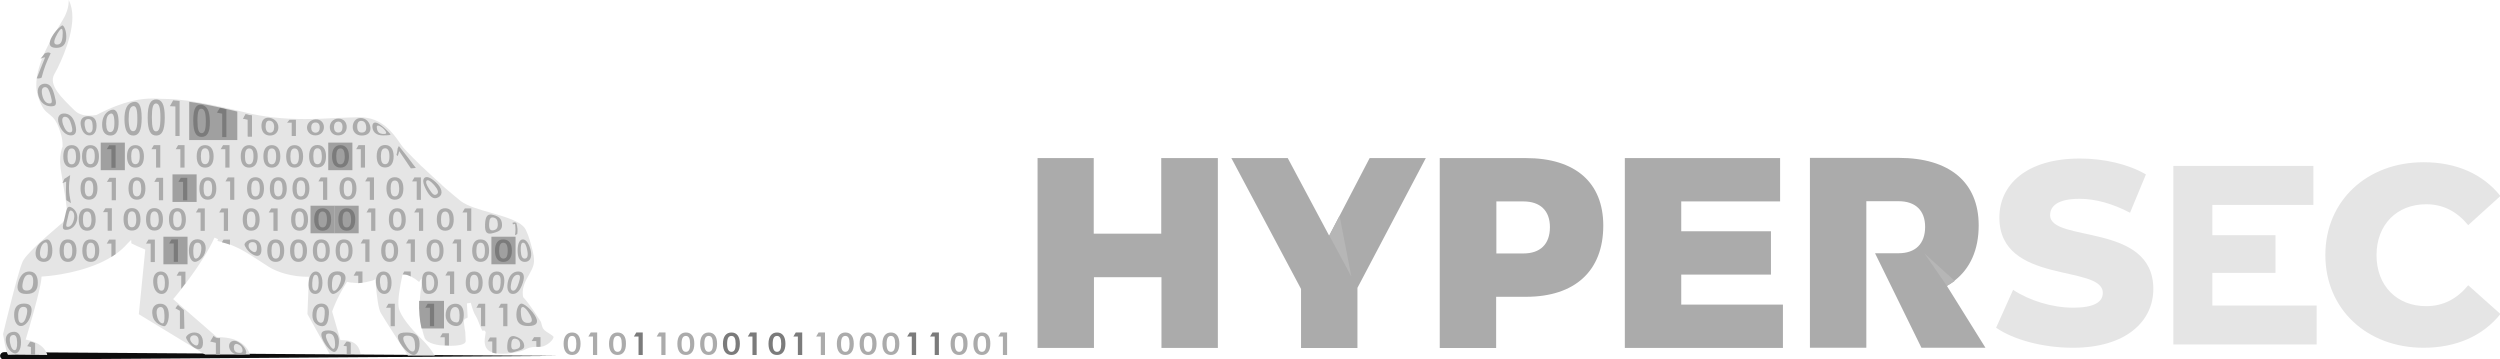 <svg
  xmlns="http://www.w3.org/2000/svg"
  viewBox="0 0 442.012 63.474"
  height="63.474mm"
  width="442.012mm">
  <g id="layer1" transform="translate(-317.128,123.009)">
    <g id="g4229" transform="matrix(0.265,0,0,0.265,312.18,-128.962)">
      <g id="g3719">
        <g id="g3717">
          <path style="fill:#0d0d0d" class="st0" d="m 21.3,262.4 370.1,-2.5 -370.1,-2.5 c -1.4,0 -2.5,1.1 -2.6,2.5 0.1,1.3 1.2,2.5 2.6,2.5 0,0 0,0 0,0 z" id="path3715" /> </g>
      </g>
      <path style="fill:#e5e5e5" class="st1" d="m 20.7,245.4 c 0.7,4.4 1.7,9.2 2.5,11.9 0.3,0.9 0.6,1.6 0.8,1.9 0.6,0 2,-0.1 5.6,-0.1 6.5,0 16.7,0.1 20.6,0.2 -0.1,-0.5 -0.3,-1.2 -0.7,-1.9 -1.3,-2.7 -4.4,-6.3 -12.3,-8.1 l -1.4,-0.3 0.4,-1.3 c 0.1,-0.3 9.5,-31.4 10.1,-39.5 l 0.1,-1.2 1.2,-0.1 c 0.2,0 19.5,-1.1 36.8,-8.6 l 0.3,-0.1 c 8.1,-3.6 14.4,-7.9 18.9,-13.1 v 0 l 1.1,-1.1 v 0 l 1.5,-1.5 0.1,2.3 v 0 0 c 2.6,1.3 5.4,2.6 8.4,3.8 l 0.9,0.4 -4.3,43.1 42.9,26.1 1.4,0.8 h 29.8 c -0.1,-0.2 -0.1,-0.4 -0.2,-0.6 -1.2,-3.7 -5.6,-11 -21.3,-11 h -0.5 l -29.2,-25.4 0.9,-1 c 0.2,-0.2 18.8,-22.4 26.7,-40 l 2.4,1.1 c -0.2,0.4 -0.3,0.8 -0.5,1.1 l 4.8,1.2 1.4,0.4 c 0.5,0.2 0.9,0.3 1.4,0.5 7.5,2.7 13.6,6.7 20.1,10.9 2,1.3 4.1,2.7 6.3,4.1 6.5,4.1 14.1,5.7 19.2,6.4 h 0.1 c 3.3,0.4 5.6,0.4 6.2,0.4 h 1.6 l -1,24.9 14.8,26.6 h 20.6 c -0.2,-1.4 -0.7,-3.8 -2.5,-5.8 -2.1,-2.3 -5.5,-3.4 -9.9,-3.4 h -1 l -5.5,-19 0.1,-0.4 c 0.1,-0.3 2.9,-8.6 9.3,-18.7 l 0.5,-0.8 0.9,0.2 c 0.6,0.1 1.1,0.2 1.7,0.3 h 1.3 v 0.1 c 0.9,0.1 1.8,0.2 2.7,0.2 0.2,0 0.3,0 0.5,0 0.5,0 0.9,0 1.4,-0.1 0.5,0 1,-0.1 1.5,-0.1 0.3,0 0.6,-0.1 0.9,-0.1 0.6,-0.1 1.2,-0.2 1.8,-0.3 1.3,-0.3 2.7,-0.6 4.5,-1.1 l 1.7,-0.8 0.2,2 c 0.8,10.5 2,17.9 3.4,20.4 2.6,4.5 14.9,23.5 17.9,28.1 0.1,0.1 0.2,0.3 0.2,0.4 h 18 c 0,-0.1 -0.1,-0.2 -0.2,-0.2 -2.3,-4 -5.4,-7.5 -7.4,-9.6 0,0 0,0 0,0 l -1.6,-1.6 c -0.2,-0.2 -0.3,-0.4 -0.5,-0.5 0,0 0,0 0,0 -5.4,-5.3 -13.8,-14.6 -14.5,-20.8 -0.6,-4.9 1,-13.7 2.4,-20.2 l 0.2,-1.1 h 0.6 0.5 c 0.7,0 1.3,0.1 1.8,0.2 h 0.1 c 0.4,0.1 0.7,0.2 1.1,0.4 1.2,0.4 2.5,1.1 3.9,2 l 0.4,0.2 2.7,2.1 1.6,-2.4 v 4.7 0.1 c -0.6,3.2 -1,6.7 -1.1,10.4 -0.2,6.4 0.3,13 1.5,18.4 0.1,0.3 0.1,0.5 0.2,0.8 0,0.1 0,0.1 0,0.1 0,0 0,0.1 0,0.1 0,0 0,0 0,0.1 v 0 c 0.3,1.1 0.6,2.2 0.9,3.2 0,0 0,0.1 0,0.1 0.1,0.2 0.2,0.5 0.3,0.7 l 0.1,0.2 v 0.3 c 1.4,4.8 11.2,5.5 11.2,5.5 h 0.6 c 0.1,0 2.7,0.3 5.8,0.3 4.8,0 8.3,-0.7 9.5,-2 0.4,-0.4 0.5,-0.7 0.5,-1.2 l -0.3,-6.2 c -0.1,-0.5 -0.6,-2.8 -0.9,-6.1 -0.2,-2.3 1,-2.8 2,-3 0.1,0 0.2,0 0.3,-0.1 0,0 0.1,-0.2 0.2,-0.9 l -0.5,-8.8 2.6,-0.4 c 1.1,4.4 2.4,7.5 3.3,8.8 0.8,1.2 1.6,3.2 2.4,5.3 0.3,0.8 0.6,1.5 0.9,2.2 0.5,1.3 0.9,2 1.2,2.4 0.2,-0.1 0.5,-0.2 0.8,-0.2 h 0.6 l 0.4,0.5 c 0.5,0.6 0.4,1.1 0.1,2.3 -0.7,3.8 -1,8.2 2.3,10.6 l 0.1,0.1 0.1,0.1 c 0.2,0.1 0.5,0.3 0.8,0.4 2,1 4.6,1.5 8,1.5 1.9,0 4,-0.2 6.3,-0.5 0.5,-0.1 0.9,-0.1 1.4,-0.2 0.7,-0.1 1.4,-0.3 2.1,-0.4 0.7,-0.1 1.3,-0.3 1.8,-0.4 0.3,-0.1 1.1,-0.3 1.1,-0.3 0.4,-0.1 0.7,-0.2 0.9,-0.3 0.6,-0.2 1,-0.4 1.6,-0.7 1.6,-0.8 3.5,-1.8 7.5,-1.8 0.5,0 0.9,0 1.5,0.1 h 0.4 c 4,0 8.4,-3.5 9.4,-5.9 0.1,-0.3 0.3,-0.9 0.1,-1.1 -0.9,-0.9 -2,-1.5 -3,-2.2 -1.9,-1.1 -3.9,-2.3 -4.5,-4.7 l -0.8,-2.9 c -0.9,-1.4 -7.7,-12.1 -11.5,-16.1 l -0.4,-0.4 v -0.4 0 c -0.1,-0.2 -0.2,-0.6 -0.2,-1.2 -0.1,-1.2 -0.1,-2.6 0.2,-4.1 0.4,-1.9 1.1,-4 2.2,-6.1 0.6,-1.2 1.2,-2.2 1.8,-3.2 1.4,-2.6 2.6,-4.6 3.1,-7.2 0.4,-2.2 0.2,-4.6 -0.5,-7.6 l -0.4,-1.7 c -1.1,-4.2 -2.2,-8.9 -4.4,-13.4 l -0.1,-0.2 c -2.8,-5.4 -13.2,-8.3 -23.2,-11.2 -7.9,-2.2 -15.3,-4.3 -20,-7.7 -3.6,-2.9 -7.3,-6 -11.2,-9.4 -0.4,-0.3 -0.8,-0.7 -1.2,-1.1 l -0.7,-0.7 c -3.8,-3.4 -8,-7.3 -13,-12 v 0.1 l -0.9,-0.9 c -1.5,-1.5 -2.9,-2.9 -4.2,-4.2 l -1,-1 c -2.9,-2.9 -5.4,-5.5 -6.3,-6.6 -0.7,-0.8 -1.5,-2 -2.4,-3.3 -4.4,-6.3 -11.7,-16.9 -26.6,-16.9 -4.6,0 -9.8,0.3 -15.3,0.5 -6.4,0.3 -13.7,0.7 -21.4,0.7 -14.7,0 -27.2,-1.4 -39.2,-4.3 -2.4,-0.6 -4.8,-1.2 -7.1,-1.7 0,0 0,0 0,0 -12.9,-3 -23.5,-5.1 -32.1,-6.3 -5.5,-0.7 -10.1,-1.1 -13.9,-1.1 -1.1,0 -2.4,-0.1 -3.7,-0.1 -1.6,-0.1 -3.4,-0.2 -5.4,-0.2 -7.1,0 -18.6,1.1 -37.4,10.9 L 83,99.2 h -0.2 c -1.6,0.3 -3,0.4 -4.4,0.4 -0.3,0 -0.7,0 -1,0 -3.7,-0.1 -6.7,-1.3 -8.9,-3.4 -9,-8.8 -17.6,-17 -13.6,-24.2 0.5,-0.9 1.3,-2.3 2.2,-4.1 4.8,-9.8 14.4,-32.1 7.4,-45.4 0.1,3.3 -0.7,7.8 -3.8,13 -0.5,0.8 -1,1.7 -1.6,2.7 -3.4,5.6 -8.1,13.2 -11.6,21.6 -3.1,7.4 -4.7,14.1 -4.6,19.7 0,2.4 0.4,4.7 1,6.7 2.6,8.5 4.9,10.3 7.3,12.2 l 0.5,0.4 v 0 c 0.7,0.7 1.3,1.2 1.9,1.7 l 0.1,0.1 h 0.1 c 2.2,2.4 3.8,5.6 5.3,10.6 1,3.1 1.4,6 1.3,8.9 v 0.2 0.1 l -0.1,0.2 c -0.1,0.3 -0.2,0.5 -0.3,0.8 -1.2,3.8 -1.5,7.8 -1,12 0,0.4 0.1,0.7 0.1,1.1 v 0.2 0.1 0.1 c 1.4,9.1 3.2,19.3 3.5,21.3 v 0.2 c 0.9,6.2 1.3,11.3 -2.2,14.6 -0.9,0.8 -2.4,2.1 -4.4,3.8 -6.9,5.9 -21.2,18.2 -22.5,22.9 -2.9,6.6 -12,44.2 -12.8,47.7 z" id="path3721" />
      <rect style="fill:#a0a0a0" x="85.9" y="117.6" transform="rotate(-180,93.94,126.807)" class="st2" width="16.1" height="18.4" id="rect3723" />
      <rect style="fill:#a0a0a0" x="133.9" y="138.9" transform="rotate(-180,141.881,148.05)" class="st2" width="16.1" height="18.4" id="rect3725" />
      <path style="fill:#a0a0a0" class="st2" d="m 299.9,241.6 h 15 v -18.4 h -16.6 c -0.2,6.3 0.3,13 1.6,18.4 z" id="path3727" />
      <rect style="fill:#a0a0a0" x="242" y="159.7" transform="rotate(-180,249.982,168.907)" class="st2" width="16.1" height="18.4" id="rect3729" />
      <rect style="fill:#a0a0a0" x="225.9" y="159.7" transform="rotate(-180,233.926,168.907)" class="st2" width="16.1" height="18.4" id="rect3731" />
      <rect style="fill:#a0a0a0" x="346.5" y="180.4" transform="rotate(-180,354.571,189.599)" class="st2" width="16.1" height="18.4" id="rect3733" />
      <rect style="fill:#a0a0a0" x="127.7" y="180.4" transform="rotate(-180,135.747,189.599)" class="st2" width="16.1" height="18.4" id="rect3735" />
      <rect style="fill:#a0a0a0" x="237.8" y="117.6" transform="rotate(-180,245.789,126.807)" class="st2" width="16.1" height="18.4" id="rect3737" />
      <g id="g3741">
        <path style="fill:#ababab" class="st3" d="m 364,189.7 c 0,4.8 1.6,7.5 4.8,7.5 3.2,0 5,-2.7 4,-7.5 -1.1,-4.8 -3.2,-7.5 -5.2,-7.5 -2.1,-0.1 -3.6,2.6 -3.6,7.5 z m 6.5,0 c 0.7,3.7 -0.1,5.3 -1.8,5.3 -1.6,0 -2.4,-1.7 -2.6,-5.3 -0.1,-3.7 0.4,-5.3 1.5,-5.3 1.3,-0.1 2.2,1.6 2.9,5.3 z" id="path3739" /> </g>
      <path style="fill:#7b7b7b" class="st4" d="m 348.9,189.7 c 0,4.8 2,7.5 5.6,7.5 3.6,0 5.7,-2.7 5.7,-7.5 0,-4.8 -2,-7.5 -5.7,-7.5 -3.6,-0.1 -5.6,2.6 -5.6,7.5 z m 2.8,0 c 0,-3.7 0.9,-5.3 2.8,-5.3 1.9,0 2.9,1.7 2.9,5.3 0,3.7 -0.9,5.3 -2.9,5.3 -1.8,0 -2.8,-1.7 -2.8,-5.3 z" id="path3743" />
      <path style="fill:#ababab" class="st3" d="m 333.7,189.7 c 0,4.8 2,7.5 5.6,7.5 3.6,0 5.7,-2.7 5.7,-7.5 0,-4.8 -2,-7.5 -5.7,-7.5 -3.6,-0.1 -5.6,2.6 -5.6,7.5 z m 2.8,0 c 0,-3.7 0.9,-5.3 2.8,-5.3 1.9,0 2.9,1.7 2.9,5.3 0,3.7 -0.9,5.3 -2.9,5.3 -1.8,0 -2.8,-1.7 -2.8,-5.3 z" id="path3745" />
      <path style="fill:#ababab" class="st3" d="m 303.3,189.7 c 0,4.8 2,7.5 5.6,7.5 3.6,0 5.7,-2.7 5.7,-7.5 0,-4.8 -2,-7.5 -5.7,-7.5 -3.5,-0.1 -5.6,2.6 -5.6,7.5 z m 2.8,0 c 0,-3.7 0.9,-5.3 2.9,-5.3 1.9,0 2.9,1.7 2.9,5.3 0,3.7 -0.9,5.3 -2.9,5.3 -1.9,0 -2.9,-1.7 -2.9,-5.3 z" id="path3747" />
      <path style="fill:#ababab" class="st3" d="m 273,189.7 c 0,4.8 2,7.5 5.6,7.5 3.6,0 5.7,-2.7 5.7,-7.5 0,-4.8 -2,-7.5 -5.7,-7.5 -3.6,-0.1 -5.6,2.6 -5.6,7.5 z m 2.8,0 c 0,-3.7 0.9,-5.3 2.8,-5.3 1.9,0 2.9,1.7 2.9,5.3 0,3.7 -0.9,5.3 -2.9,5.3 -1.9,0 -2.8,-1.7 -2.8,-5.3 z" id="path3749" />
      <path style="fill:#ababab" class="st3" d="m 242.6,189.7 c 0,4.8 2,7.5 5.6,7.5 3.6,0 5.7,-2.7 5.7,-7.5 0,-4.8 -2,-7.5 -5.7,-7.5 -3.6,-0.1 -5.6,2.6 -5.6,7.5 z m 2.8,0 c 0,-3.7 0.9,-5.3 2.9,-5.3 1.9,0 2.9,1.7 2.9,5.3 0,3.7 -0.9,5.3 -2.9,5.3 -2,0 -2.9,-1.7 -2.9,-5.3 z" id="path3751" />
      <path style="fill:#ababab" class="st3" d="m 227.4,189.7 c 0,4.8 2,7.5 5.6,7.5 3.6,0 5.7,-2.7 5.7,-7.5 0,-4.8 -2,-7.5 -5.7,-7.5 -3.6,-0.1 -5.6,2.6 -5.6,7.5 z m 2.8,0 c 0,-3.7 0.9,-5.3 2.9,-5.3 1.9,0 2.9,1.7 2.9,5.3 0,3.7 -0.9,5.3 -2.9,5.3 -2,0 -2.9,-1.7 -2.9,-5.3 z" id="path3753" />
      <path style="fill:#ababab" class="st3" d="m 212.2,189.7 c 0,4.8 2,7.5 5.6,7.5 3.6,0 5.7,-2.7 5.7,-7.5 0,-4.8 -2,-7.5 -5.7,-7.5 -3.6,-0.1 -5.6,2.6 -5.6,7.5 z m 2.8,0 c 0,-3.7 0.9,-5.3 2.8,-5.3 1.9,0 2.9,1.7 2.9,5.3 0,3.7 -0.9,5.3 -2.9,5.3 -1.9,0 -2.8,-1.7 -2.8,-5.3 z" id="path3755" />
      <path style="fill:#ababab" class="st3" d="m 197,189.7 c 0,4.8 2,7.5 5.6,7.5 3.7,0 5.7,-2.7 5.7,-7.5 0,-4.8 -2,-7.5 -5.7,-7.5 -3.6,-0.1 -5.6,2.6 -5.6,7.5 z m 2.8,0 c 0,-3.7 0.9,-5.3 2.8,-5.3 1.9,0 2.9,1.7 2.9,5.3 0,3.7 -0.9,5.3 -2.9,5.3 -1.9,0 -2.8,-1.7 -2.8,-5.3 z" id="path3757" />
      <g id="g3761">
        <path style="fill:#ababab" class="st3" d="m 181.8,185.6 c 0,0.9 1.8,4.4 5.3,6.5 3.5,2.1 6,1.2 6,-3 0,-4.2 -2,-6.9 -5.7,-6.9 -3.6,-0.1 -5.6,2.5 -5.6,3.4 z m 8.3,2.4 c -0.1,2.5 -1.1,3.3 -3,2.2 -1.8,-1 -2.7,-2.6 -2.6,-3.9 0,-1.3 1,-2.4 2.9,-2.3 1.9,0.1 2.8,1.5 2.7,4 z" id="path3759" /> </g>
      <g id="g3765">
        <path style="fill:#ababab" class="st3" d="m 144.7,189.7 c 0,4.8 2,7.5 4,7.5 2,0 6.4,-2.8 7.1,-7.6 0.7,-4.8 -1.8,-7.5 -5.4,-7.5 -3.6,0 -5.7,2.7 -5.7,7.6 z m 8.2,-0.1 c -0.5,3.7 -2.1,5.3 -3.5,5.4 -1.3,0 -1.8,-1.7 -1.8,-5.3 0.1,-3.7 0.9,-5.3 2.8,-5.3 1.9,-0.1 3,1.6 2.5,5.2 z" id="path3763" /> </g>
      <path style="fill:#ababab" class="st3" d="m 73.6,189.7 c 0,4.8 2,7.5 5.6,7.5 3.6,0 5.7,-2.7 5.7,-7.5 0,-4.8 -2,-7.5 -5.7,-7.5 -3.6,-0.1 -5.6,2.6 -5.6,7.5 z m 2.8,0 c 0,-3.7 0.9,-5.3 2.8,-5.3 1.9,0 2.9,1.7 2.9,5.3 0,3.7 -0.9,5.3 -2.9,5.3 -1.9,0 -2.8,-1.7 -2.8,-5.3 z" id="path3767" />
      <path style="fill:#ababab" class="st3" d="m 58.4,189.7 c 0,4.8 2,7.5 5.6,7.5 3.6,0 5.7,-2.7 5.7,-7.5 0,-4.8 -2,-7.5 -5.7,-7.5 -3.6,-0.1 -5.6,2.6 -5.6,7.5 z m 2.8,0 c 0,-3.7 0.9,-5.3 2.8,-5.3 1.9,0 2.9,1.7 2.9,5.3 0,3.7 -0.9,5.3 -2.9,5.3 -1.9,0 -2.8,-1.7 -2.8,-5.3 z" id="path3769" />
      <g id="g3773">
        <path style="fill:#ababab" class="st3" d="m 42.6,189.5 c -1,5 1.7,7.7 5.3,7.7 3.6,0 5.7,-2.7 5.7,-7.5 0,-4.8 -1.9,-7.5 -3.4,-7.5 -1.6,-0.1 -6.6,2.3 -7.6,7.3 z m 8,0.1 c -0.1,3.7 -0.9,5.4 -2.7,5.4 -1.9,0 -3,-1.7 -2.4,-5.5 0.6,-3.7 2.5,-5.3 3.7,-5.3 1.2,0.1 1.5,1.7 1.4,5.4 z" id="path3771" /> </g>
      <g id="g3777">
        <path style="fill:#ababab" class="st3" d="m 363.2,232.5 c 0,4.8 2.1,7.5 7.9,7.5 5.8,0 7.4,-2.5 4.3,-7.3 -3.1,-4.8 -7.4,-7.7 -8.8,-7.7 -1.4,0 -3.4,2.7 -3.4,7.5 z m 9.2,0.2 c 2,3.7 1.2,5.3 -1.6,5.2 -2.8,0 -4.1,-1.7 -4.5,-5.3 -0.4,-3.7 0,-5.3 1.2,-5.3 1,0 2.9,1.7 4.9,5.4 z" id="path3775" /> </g>
      <g id="g3781">
        <path style="fill:#ababab" class="st3" d="m 322.3,225.1 c 3.8,-0.1 5.8,2.5 5.8,7.4 0,4.9 -2,7.5 -5,7.5 -3,0 -7.1,-2.2 -7.1,-7.1 0,-4.9 2.5,-7.6 6.3,-7.8 z m 0,2.2 c -2,0.1 -3.3,1.9 -3.3,5.6 0,3.7 2.5,4.6 4.2,4.7 1.7,0.1 2.1,-1.4 2.1,-5 -0.1,-3.7 -1,-5.3 -3,-5.3 z" id="path3779" /> </g>
      <g id="g3785">
        <path style="fill:#ababab" class="st3" d="m 227.1,232.7 c -0.1,4.9 3.5,7.4 6.6,7.4 3.1,0 4,-3.3 4.4,-7.9 0.4,-4.6 -1.4,-7.2 -5,-7.2 -3.6,0 -6,2.7 -6,7.7 z m 8.2,-0.4 c -0.3,3.6 -0.7,5.4 -2.4,5.5 -1.7,0.1 -3.2,-1.5 -3.1,-5.2 0.1,-3.7 1.3,-5.4 3.2,-5.4 1.9,0 2.6,1.5 2.3,5.1 z" id="path3783" /> </g>
      <g id="g3789">
        <path style="fill:#ababab" class="st3" d="m 120.5,233.2 c 1.1,5.3 6.7,6.9 7.8,6.9 1.1,0 3,-2.7 3,-7.5 0,-4.8 -2,-7.5 -5.7,-7.5 -3.6,-0.1 -6.3,2.8 -5.1,8.1 z m 7.9,-0.5 c 0.1,3.7 -0.2,5.4 -1.2,5.5 -1,0.1 -3.1,-1.2 -3.8,-5.1 -0.8,-3.9 0.4,-5.7 2.3,-5.8 1.8,-0.1 2.6,1.6 2.7,5.4 z" id="path3787" /> </g>
      <g id="g3793">
        <path style="fill:#ababab" class="st3" d="m 28.1,232.5 c 0,4.8 2,7.5 4.5,7.5 2.6,0 5.4,-2.7 6.7,-7.6 1.3,-4.9 0,-7.4 -4.6,-7.4 -4.6,0 -6.6,2.7 -6.6,7.5 z m 8.4,0 c -0.9,3.7 -2.1,5.4 -3.6,5.4 -1.5,0 -2.2,-1.7 -2.1,-5.4 0.2,-3.7 1.3,-5.3 3.5,-5.3 2.4,0 3,1.6 2.2,5.3 z" id="path3791" /> </g>
      <path style="fill:#ababab" class="st3" d="m 360.9,218.6 c 3,0 5.1,-2.9 6.6,-7.5 1.5,-4.6 0.6,-7.5 -3.1,-7.5 -3.6,0 -6.2,2.8 -7,7.5 -0.8,4.7 0.6,7.5 3.5,7.5 z m -1.1,-7.5 c 0.8,-3.6 2.4,-5.3 4.3,-5.3 1.9,0 1.8,1.8 0.7,5.3 -1.1,3.5 -2.2,5.3 -3.8,5.3 -1.5,-0.1 -2,-1.8 -1.2,-5.3 z" id="path3795" />
      <path style="fill:#ababab" class="st3" d="m 344.6,211.1 c 0,4.8 2.2,7.5 5.4,7.5 3.2,0 4.6,-2.8 5.1,-7.5 0.4,-4.7 -1.2,-7.5 -4.9,-7.5 -3.6,0 -5.6,2.6 -5.6,7.5 z m 2.8,0 c 0,-3.7 1,-5.3 2.9,-5.3 1.9,0 2.6,1.7 2.4,5.3 -0.2,3.6 -1,5.3 -2.7,5.3 -1.6,0 -2.6,-1.7 -2.6,-5.3 z" id="path3797" />
      <path style="fill:#ababab" class="st3" d="m 329.4,211.1 c 0,4.8 2,7.5 5.6,7.5 3.6,0 5.7,-2.7 5.7,-7.5 0,-4.8 -2,-7.5 -5.7,-7.5 -3.6,0 -5.6,2.6 -5.6,7.5 z m 2.8,0 c 0,-3.7 0.9,-5.3 2.8,-5.3 1.9,0 2.9,1.6 2.9,5.3 0,3.7 -0.9,5.3 -2.9,5.3 -1.8,0 -2.8,-1.7 -2.8,-5.3 z" id="path3799" />
      <path style="fill:#ababab" class="st3" d="m 300.2,211.1 c 0,4.8 0.9,7.5 4.5,7.5 3.6,0 6.2,-2.7 6.2,-7.5 0,-4.8 -2.7,-7.5 -6.3,-7.5 -3.6,0 -4.4,2.6 -4.4,7.5 z m 4.7,-5.3 c 1.9,0 3.4,1.6 3.5,5.3 0,3.7 -1.5,5.3 -3.4,5.3 -1.9,0 -1.9,-1.7 -2,-5.3 -0.1,-3.7 0,-5.3 1.9,-5.3 z" id="path3801" />
      <g id="g3805">
        <path style="fill:#ababab" class="st3" d="m 269.5,211.1 c 0.3,4.8 2.7,7.5 5.6,7.5 2.9,0 4.8,-2.7 4.8,-7.5 0,-4.8 -2,-7.5 -5.4,-7.5 -3.2,0 -5.3,2.7 -5,7.5 z m 5.1,-5.3 c 1.8,0 2.6,1.7 2.7,5.3 0,3.7 -0.7,5.3 -2.3,5.3 -1.6,0 -2.5,-1.7 -2.8,-5.3 -0.2,-3.7 0.7,-5.3 2.4,-5.3 z" id="path3803" /> </g>
      <g id="g3809">
        <path style="fill:#ababab" class="st3" d="m 120.9,211.1 c 0.3,4.8 2.7,7.5 5.6,7.5 2.9,0 4.8,-2.7 4.8,-7.5 0,-4.8 -2,-7.5 -5.4,-7.5 -3.3,0 -5.3,2.7 -5,7.5 z m 5.1,-5.3 c 1.8,0 2.6,1.7 2.7,5.3 0,3.7 -0.7,5.3 -2.3,5.3 -1.6,0 -2.5,-1.7 -2.8,-5.3 -0.2,-3.7 0.6,-5.3 2.4,-5.3 z" id="path3807" /> </g>
      <g id="g3813">
        <path style="fill:#ababab" class="st3" d="m 237.3,211.1 c 0,4.8 2,7.5 3.6,7.5 1.7,0 5.6,-2.6 7.6,-7.5 2,-4.9 -0.3,-7.6 -4.8,-7.6 -4.3,0.1 -6.4,2.7 -6.4,7.6 z m 2.9,0 c 0.3,-3.7 1.3,-5.3 3.5,-5.3 2.3,0 3.2,1.7 1.9,5.4 -1.3,3.7 -2.9,5.3 -4.1,5.3 -1.1,-0.1 -1.5,-1.7 -1.3,-5.4 z" id="path3811" /> </g>
      <g id="g3817">
        <path style="fill:#ababab" class="st3" d="m 229,218.6 c 2.9,0 4.8,-2.7 4.8,-7.5 0,-4.8 -2,-7.5 -4.4,-7.5 -2.5,0 -4.5,2.7 -4.8,7.5 -0.4,4.8 1.5,7.5 4.4,7.5 z m -2,-7.5 c 0.2,-3.7 1,-5.3 2.3,-5.3 1.3,0 2,1.6 2,5.3 -0.1,3.7 -0.8,5.3 -2.3,5.3 -1.5,0 -2.2,-1.7 -2,-5.3 z" id="path3815" /> </g>
      <g id="g3821">
        <path style="fill:#ababab" class="st3" d="m 36.3,218.6 c 5.5,0 7.6,-2.7 7.6,-7.5 0,-4.8 -2,-7.5 -5.7,-7.5 -3.6,0 -6.1,2.6 -7.4,7.4 -1.3,4.8 0.1,7.6 5.5,7.6 z M 33.9,211 c 0.8,-3.7 2.1,-5.3 4.1,-5.3 2.1,0 3,1.6 2.8,5.3 -0.2,3.7 -1.5,5.3 -4.2,5.3 -2.7,0.1 -3.5,-1.6 -2.7,-5.3 z" id="path3819" /> </g>
      <g id="g3827">
        <g id="g3825">
          <path style="fill:#ababab" class="st3" d="m 44.2,86 c 1.2,4.9 4.6,7.4 8.5,7.4 4,0 3.8,-1.8 2.4,-7 -1.3,-5.2 -2.9,-8.1 -6.5,-8.1 -3.4,0.1 -5.6,2.8 -4.4,7.7 z m 8.3,0.3 c 1,3.9 1.2,5.2 -0.9,5.2 -2,-0.1 -3.8,-1.6 -4.7,-5.4 -0.9,-3.8 0,-5.5 1.9,-5.5 1.8,0 2.6,1.9 3.7,5.7 z" id="path3823" /> </g>
      </g>
      <g id="g3833">
        <g id="g3831">
          <path style="fill:#ababab" class="st3" d="m 53.3,47 c -2.6,4.6 -1.8,7.4 2.9,7.4 4.7,0 6.7,-2.7 6.7,-7.5 0,-4.8 -1.9,-7.5 -2.6,-7.5 -0.5,-0.1 -4.4,3 -7,7.6 z m 7.1,-0.1 c -0.3,3.6 -1.4,5.3 -3.6,5.3 -2.2,0 -2.5,-1.7 -0.9,-5.2 1.7,-3.5 3.1,-5.3 3.8,-5.3 0.7,-0.1 1,1.5 0.7,5.2 z" id="path3829" /> </g>
      </g>
      <path style="fill:#a0a0a0" class="st2" d="m 144.9,90.4 v 25.5 H 177 v -19 c 0,0 0,0 0,0 -13,-3.1 -23.6,-5.4 -32.1,-6.5 z" id="path3835" />
      <g id="g3861">
        <g id="g3859">
          <path style="fill:#ababab" class="st3" d="m 267.2,107.9 c 0.5,3 2.9,4.9 6.8,4.9 3.9,0 5.7,-0.2 5.1,-0.9 -0.6,-0.7 -3.6,-4.2 -7.3,-6.6 -3.7,-2.4 -5.1,-0.4 -4.6,2.6 z m 5.1,-1.2 c 2,1.1 3.4,2.7 3.9,3.8 0.5,1.2 -0.4,1.5 -2.4,1.3 -2,-0.2 -3.2,-1.2 -3.6,-3.3 -0.5,-2 0.1,-2.9 2.1,-1.8 z" id="path3837" />
          <path style="fill:#ababab" class="st3" d="m 254,107.2 c 0,3.2 2.2,5.7 6.1,5.7 4,0 6.1,-2.2 5.7,-5.5 -0.4,-3.3 -2.9,-6.2 -6.5,-6.2 -3.4,0 -5.3,2.8 -5.3,6 z m 3,-0.1 c -0.1,-2.5 0.8,-4 2.7,-4 2,0 3.1,1.5 3.3,4 0.2,2.5 -0.8,3.8 -2.9,3.8 -2,0.1 -3.1,-1.3 -3.1,-3.8 z" id="path3839" />
          <path style="fill:#ababab" class="st3" d="m 238.7,107.3 c 0,2.9 2,5.5 5.6,5.5 3.6,0 5.7,-2.6 5.7,-5.6 0,-3.1 -2,-5.7 -5.7,-5.6 -3.6,0.1 -5.6,2.8 -5.6,5.7 z m 2.8,0 c 0,-2.2 0.9,-3.6 2.8,-3.7 1.9,0 2.9,1.3 2.9,3.6 0,2.3 -0.9,3.7 -2.9,3.7 -1.8,0 -2.8,-1.4 -2.8,-3.6 z" id="path3841" />
          <path style="fill:#ababab" class="st3" d="m 223.5,107.6 c 0,2.6 2,5.2 5.6,5.2 3.6,0 5.7,-2.6 5.7,-5.5 0,-2.8 -2,-5.4 -5.7,-5.2 -3.6,0.3 -5.6,2.9 -5.6,5.5 z m 2.8,0 c 0,-2 0.9,-3.4 2.8,-3.4 1.9,-0.1 2.9,1.2 2.9,3.3 0,2.1 -0.9,3.5 -2.9,3.5 -1.8,-0.1 -2.8,-1.4 -2.8,-3.4 z" id="path3843" />
          <path style="fill:#ababab" class="st3" d="m 193.1,106.5 c 0,3.8 2.1,6.4 5.7,6.4 3.6,0 5.6,-2.5 5.6,-5.5 0,-3 -2.1,-5.7 -5.7,-6.3 -3.7,-0.6 -5.6,1.6 -5.6,5.4 z m 2.8,0.2 c 0,-2.7 0.9,-4 2.8,-3.7 1.9,0.3 2.9,1.7 2.9,4.2 0,2.4 -0.9,3.8 -2.8,3.8 -1.9,-0.1 -2.9,-1.5 -2.9,-4.3 z" id="path3845" />
          <path style="fill:#7b7b7b" class="st4" d="m 147.6,102.7 c 0,8.3 2,11.1 5.6,11.1 3.6,0 5.6,-2.8 5.5,-10.2 -0.1,-7.4 -2,-10.6 -5.6,-11.2 -3.4,-0.5 -5.5,2.1 -5.5,10.3 z m 2.8,0.2 c 0,-6.2 1,-8.2 2.8,-7.9 1.9,0.3 2.8,2.6 2.8,8.4 0,5.8 -0.9,7.9 -2.8,7.9 -1.9,0 -2.8,-2.2 -2.8,-8.4 z" id="path3847" />
          <path style="fill:#ababab" class="st3" d="m 117.2,100.9 c 0,9 2,12 5.7,12 3.6,0 5.7,-2.9 5.7,-12 0,-9 -2,-12 -5.7,-12.1 -3.7,0 -5.7,3.1 -5.7,12.1 z m 2.8,-0.1 c 0,-7 0.9,-9.3 2.8,-9.3 1.9,0 2.9,2.4 2.9,9.3 0,6.9 -0.9,9.3 -2.9,9.3 -1.9,0.1 -2.8,-2.3 -2.8,-9.3 z" id="path3849" />
          <path style="fill:#ababab" class="st3" d="m 101.7,102.6 c 0.2,7.2 2.3,10.3 5.9,10.3 3.6,0 5.6,-3.1 5.6,-11.8 0,-8.7 -2.2,-11.5 -5.9,-10.5 -3.8,0.9 -5.7,4.7 -5.6,12 z m 5.6,-9.3 c 2,-0.5 3,1.7 3,8 0.1,6.4 -0.9,8.7 -2.8,8.7 -1.9,0 -2.9,-2.2 -3,-8 0,-5.7 0.9,-8.2 2.8,-8.7 z" id="path3851" />
          <path style="fill:#ababab" class="st3" d="m 86.8,105.7 c 0,4.6 2,7.2 5.6,7.2 3.6,0 5.6,-3 5.4,-9.6 -0.2,-6.6 -2.3,-8.8 -5.7,-7.2 -3.4,1.5 -5.3,5 -5.3,9.6 z m 2.7,-0.6 c 0,-3.8 0.8,-5.9 2.6,-6.7 1.8,-0.8 2.8,0.8 2.9,5.5 0.1,4.6 -0.8,6.6 -2.7,6.7 -1.8,0 -2.7,-1.7 -2.8,-5.5 z" id="path3853" />
          <path style="fill:#ababab" class="st3" d="m 72.6,106.2 c 0.8,4.3 2.9,6.6 5.8,6.6 3,0 4.7,-2.4 4.7,-6.6 -0.1,-4.3 -1.9,-6.1 -5.5,-6.2 -3.6,0 -5.8,2 -5,6.2 z m 5,-4.3 c 1.9,0 2.8,1.3 2.9,4.5 0.2,3.1 -0.6,4.6 -2.2,4.6 -1.6,0 -2.6,-1.5 -3.1,-4.6 -0.4,-3.2 0.5,-4.5 2.4,-4.5 z" id="path3855" />
          <path style="fill:#ababab" class="st3" d="m 58,105.3 c 1.7,4.8 4.8,7.5 8,7.5 3.2,0 4.1,-2.5 3,-6.9 -1.1,-4.4 -3.2,-7.3 -6.9,-7.7 -3.7,-0.4 -5.8,2.3 -4.1,7.1 z m 4.3,-4.9 c 2,0.2 3,1.9 4,5.4 1,3.5 0.8,5 -1,5 -1.7,0 -3.3,-1.7 -4.6,-5.4 -1.1,-3.6 -0.3,-5.2 1.6,-5 z" id="path3857" /> </g>
      </g>
      <g id="g3865">
        <path style="fill:#7b7b7b" class="st4" d="m 91.5,119.4 h 4.3 v 15 H 93 V 122 h -3.1 z" id="path3863" /> </g>
      <g id="g3891">
        <g id="g3889">
          <path style="fill:#ababab" class="st3" d="m 400.4,244.3 c -3.6,0 -5.7,2.7 -5.7,7.5 0,4.8 2,7.5 5.7,7.5 3.6,0 5.6,-2.7 5.6,-7.5 0,-4.8 -2,-7.5 -5.6,-7.5 z m 0,12.9 c -1.9,0 -2.9,-1.7 -2.9,-5.3 0,-3.7 0.9,-5.3 2.9,-5.3 1.9,0 2.8,1.6 2.8,5.3 0,3.6 -0.9,5.3 -2.8,5.3 z" id="path3867" />
          <path style="fill:#ababab" class="st3" d="m 430.7,244.3 c -3.6,0 -5.7,2.7 -5.7,7.5 0,4.8 2,7.5 5.7,7.5 3.6,0 5.6,-2.7 5.6,-7.5 0.1,-4.8 -1.9,-7.5 -5.6,-7.5 z m 0,12.9 c -1.9,0 -2.9,-1.7 -2.9,-5.3 0,-3.7 0.9,-5.3 2.9,-5.3 1.9,0 2.8,1.6 2.8,5.3 0.1,3.6 -0.8,5.3 -2.8,5.3 z" id="path3869" />
          <path style="fill:#ababab" class="st3" d="m 476.3,244.3 c -3.6,0 -5.7,2.7 -5.7,7.5 0,4.8 2,7.5 5.7,7.5 3.6,0 5.6,-2.7 5.6,-7.5 0.1,-4.8 -2,-7.5 -5.6,-7.5 z m 0,12.9 c -1.9,0 -2.9,-1.7 -2.9,-5.3 0,-3.7 0.9,-5.3 2.9,-5.3 1.9,0 2.8,1.6 2.8,5.3 0.1,3.6 -0.9,5.3 -2.8,5.3 z" id="path3871" />
          <path style="fill:#ababab" class="st3" d="m 491.5,244.3 c -3.6,0 -5.7,2.7 -5.7,7.5 0,4.8 2,7.5 5.7,7.5 3.6,0 5.6,-2.7 5.6,-7.5 0,-4.8 -2,-7.5 -5.6,-7.5 z m 0,12.9 c -1.9,0 -2.9,-1.7 -2.9,-5.3 0,-3.7 0.9,-5.3 2.9,-5.3 1.9,0 2.8,1.6 2.8,5.3 0.1,3.6 -0.9,5.3 -2.8,5.3 z" id="path3873" />
          <path style="fill:#7b7b7b" class="st4" d="m 506.7,244.3 c -3.6,0 -5.7,2.7 -5.7,7.5 0,4.8 2,7.5 5.7,7.5 3.6,0 5.6,-2.7 5.6,-7.5 0,-4.8 -2,-7.5 -5.6,-7.5 z m 0,12.9 c -1.9,0 -2.9,-1.7 -2.9,-5.3 0,-3.7 0.9,-5.3 2.9,-5.3 1.9,0 2.8,1.6 2.8,5.3 0,3.6 -0.9,5.3 -2.8,5.3 z" id="path3875" />
          <path style="fill:#7b7b7b" class="st4" d="m 537.1,244.3 c -3.6,0 -5.7,2.7 -5.7,7.5 0,4.8 2,7.5 5.7,7.5 3.6,0 5.6,-2.7 5.6,-7.5 0,-4.8 -2,-7.5 -5.6,-7.5 z m 0,12.9 c -1.9,0 -2.9,-1.7 -2.9,-5.3 0,-3.7 0.9,-5.3 2.9,-5.3 1.9,0 2.8,1.6 2.8,5.3 0,3.6 -0.9,5.3 -2.8,5.3 z" id="path3877" />
          <path style="fill:#ababab" class="st3" d="m 582.7,244.3 c -3.6,0 -5.7,2.7 -5.7,7.5 0,4.8 2,7.5 5.7,7.5 3.6,0 5.6,-2.7 5.6,-7.5 0,-4.8 -2,-7.5 -5.6,-7.5 z m 0,12.9 c -1.9,0 -2.9,-1.7 -2.9,-5.3 0,-3.7 0.9,-5.3 2.9,-5.3 1.9,0 2.8,1.6 2.8,5.3 0,3.6 -0.9,5.3 -2.8,5.3 z" id="path3879" />
          <path style="fill:#ababab" class="st3" d="m 597.9,244.3 c -3.6,0 -5.7,2.7 -5.7,7.5 0,4.8 2,7.5 5.7,7.5 3.6,0 5.6,-2.7 5.6,-7.5 0,-4.8 -2,-7.5 -5.6,-7.5 z m 0,12.9 c -1.9,0 -2.9,-1.7 -2.9,-5.3 0,-3.7 0.9,-5.3 2.9,-5.3 1.9,0 2.8,1.6 2.8,5.3 0,3.6 -0.9,5.3 -2.8,5.3 z" id="path3881" />
          <path style="fill:#ababab" class="st3" d="m 613.1,244.3 c -3.6,0 -5.7,2.7 -5.7,7.5 0,4.8 2,7.5 5.7,7.5 3.6,0 5.6,-2.7 5.6,-7.5 0,-4.8 -2,-7.5 -5.6,-7.5 z m 0,12.9 c -1.9,0 -2.9,-1.7 -2.9,-5.3 0,-3.7 0.9,-5.3 2.9,-5.3 1.9,0 2.8,1.6 2.8,5.3 0,3.6 -0.9,5.3 -2.8,5.3 z" id="path3883" />
          <path style="fill:#ababab" class="st3" d="m 658.6,244.3 c -3.6,0 -5.7,2.7 -5.7,7.5 0,4.8 2,7.5 5.7,7.5 3.6,0 5.6,-2.7 5.6,-7.5 0.1,-4.8 -1.9,-7.5 -5.6,-7.5 z m 0,12.9 c -1.9,0 -2.9,-1.7 -2.9,-5.3 0,-3.7 0.9,-5.3 2.9,-5.3 1.9,0 2.8,1.6 2.8,5.3 0.1,3.6 -0.9,5.3 -2.8,5.3 z" id="path3885" />
          <path style="fill:#ababab" class="st3" d="m 673.8,244.3 c -3.6,0 -5.7,2.7 -5.7,7.5 0,4.8 2,7.5 5.7,7.5 3.6,0 5.6,-2.7 5.6,-7.5 0.1,-4.8 -2,-7.5 -5.6,-7.5 z m 0,12.9 c -1.9,0 -2.9,-1.7 -2.9,-5.3 0,-3.7 0.9,-5.3 2.9,-5.3 1.9,0 2.8,1.6 2.8,5.3 0.1,3.6 -0.9,5.3 -2.8,5.3 z" id="path3887" /> </g>
      </g>
      <g id="g3895">
        <path style="fill:#ababab" class="st3" d="m 123.2,141.1 h 4.3 v 15 h -2.8 v -12.3 h -3.1 z" id="path3893" /> </g>
      <g id="g3899">
        <path style="fill:#7b7b7b" class="st4" d="m 139.3,141.1 h 4.3 v 15 h -2.8 v -12.3 h -3.1 z" id="path3897" /> </g>
      <path style="fill:#ababab" class="st3" d="m 109,119.3 c 3.6,0 5.7,2.7 5.7,7.5 0,4.8 -2,7.5 -5.7,7.5 -3.6,0 -5.6,-2.7 -5.6,-7.5 0,-4.8 2,-7.5 5.6,-7.5 z m 0,2.1 c -1.9,0 -2.8,1.7 -2.8,5.3 0,3.7 0.9,5.3 2.8,5.3 1.9,0 2.9,-1.7 2.9,-5.3 0,-3.6 -0.9,-5.3 -2.9,-5.3 z" id="path3901" />
      <path style="fill:#ababab" class="st3" d="m 79,119.3 c 3.6,0 5.7,2.7 5.7,7.5 0,4.8 -2,7.5 -5.7,7.5 -3.6,0 -5.6,-2.7 -5.6,-7.5 0,-4.9 2,-7.5 5.6,-7.5 z m 0,2.1 c -1.9,0 -2.8,1.7 -2.8,5.3 0,3.7 0.9,5.3 2.8,5.3 1.9,0 2.9,-1.7 2.9,-5.3 0,-3.6 -0.9,-5.3 -2.9,-5.3 z" id="path3903" />
      <path style="fill:#ababab" class="st3" d="m 66.5,119.3 c 3.6,0 5.7,2.7 5.7,7.5 0,4.8 -2,7.5 -5.7,7.5 -3.6,0 -5.6,-2.7 -5.6,-7.5 0,-4.8 1.9,-7.5 5.6,-7.5 z m 0,2.2 c -1.9,0 -2.8,1.7 -2.8,5.3 0,3.7 0.9,5.3 2.8,5.3 1.9,0 2.9,-1.7 2.9,-5.3 -0.1,-3.7 -1,-5.3 -2.9,-5.3 z" id="path3905" />
      <g id="g3909">
        <path style="fill:#ababab" class="st3" d="m 121.3,119.3 h 4.3 v 15 h -2.8 V 122 h -3.1 z" id="path3907" /> </g>
      <g id="g3913">
        <path style="fill:#ababab" class="st3" d="m 134.2,89.4 4.3,0.4 v 23.4 h -2.8 V 93.5 L 132,93.3 Z" id="path3911" /> </g>
      <g id="g3917">
        <path style="fill:#ababab" class="st3" d="m 137.5,119.3 h 4.3 v 15 H 139 V 122 h -3.1 z" id="path3915" /> </g>
      <path style="fill:#ababab" class="st3" d="m 155.5,119.3 c 3.6,0 5.7,2.7 5.7,7.5 0,4.8 -2,7.5 -5.7,7.5 -3.6,0 -5.6,-2.7 -5.6,-7.5 0,-4.8 2,-7.5 5.6,-7.5 z m 0,2.1 c -1.9,0 -2.8,1.7 -2.8,5.3 0,3.7 0.9,5.3 2.8,5.3 1.9,0 2.9,-1.7 2.9,-5.3 -0.1,-3.6 -1,-5.3 -2.9,-5.3 z" id="path3919" />
      <g id="g3923">
        <path style="fill:#7b7b7b" class="st4" d="m 165.4,94.4 4.3,1 v 18.5 h -2.8 V 98.3 l -3.5,-0.7 z" id="path3921" /> </g>
      <g id="g3931">
        <g id="g3929">
          <path style="fill:#ababab" class="st3" d="m 182.5,98.7 4.3,0.9 v 13.9 H 184 v -11.3 l -3.1,-0.5 z" id="path3925" />
          <path style="fill:#ababab" class="st3" d="m 182.5,98.7 4.3,0.9 v 13.9 H 184 v -11.3 l -3.1,-0.5 z" id="path3927" /> </g>
      </g>
      <g id="g3935">
        <path style="fill:#ababab" class="st3" d="m 211.8,102.4 h 4.3 v 10.8 h -2.8 v -8.9 h -3.1 z" id="path3933" /> </g>
      <path style="fill:#7b7b7b" class="st4" d="m 245.8,119.3 c 3.6,0 5.7,2.7 5.7,7.5 0,4.8 -2,7.5 -5.7,7.5 -3.6,0 -5.6,-2.7 -5.6,-7.5 0,-4.8 2,-7.5 5.6,-7.5 z m 0,2.2 c -1.9,0 -2.8,1.7 -2.8,5.3 0,3.7 0.9,5.3 2.8,5.3 1.9,0 2.9,-1.7 2.9,-5.3 -0.1,-3.7 -1,-5.3 -2.9,-5.3 z" id="path3937" />
      <path style="fill:#ababab" class="st3" d="m 230.5,119.2 c 3.6,0 5.7,2.7 5.7,7.5 0,4.8 -2,7.5 -5.7,7.5 -3.6,0 -5.6,-2.7 -5.6,-7.5 0,-4.8 1.9,-7.5 5.6,-7.5 z m 0,2.2 c -1.9,0 -2.8,1.7 -2.8,5.3 0,3.7 0.9,5.3 2.8,5.3 1.9,0 2.9,-1.7 2.9,-5.3 -0.1,-3.6 -1,-5.3 -2.9,-5.3 z" id="path3939" />
      <path style="fill:#ababab" class="st3" d="m 215.2,119.3 c 3.6,0 5.7,2.7 5.7,7.5 0,4.8 -2,7.5 -5.7,7.5 -3.6,0 -5.6,-2.7 -5.6,-7.5 0,-4.8 2,-7.5 5.6,-7.5 z m 0,2.2 c -1.9,0 -2.8,1.7 -2.8,5.3 0,3.7 0.9,5.3 2.8,5.3 1.9,0 2.9,-1.7 2.9,-5.3 0,-3.7 -1,-5.3 -2.9,-5.3 z" id="path3941" />
      <path style="fill:#ababab" class="st3" d="m 200,119.3 c 3.6,0 5.7,2.7 5.7,7.5 0,4.8 -2,7.5 -5.7,7.5 -3.6,0 -5.6,-2.7 -5.6,-7.5 0,-4.8 2,-7.5 5.6,-7.5 z m 0,2.2 c -1.9,0 -2.8,1.7 -2.8,5.3 0,3.7 0.9,5.3 2.8,5.3 1.9,0 2.9,-1.7 2.9,-5.3 0,-3.7 -1,-5.3 -2.9,-5.3 z" id="path3943" />
      <path style="fill:#ababab" class="st3" d="m 184.9,119.3 c 3.6,0 5.7,2.7 5.7,7.5 0,4.8 -2,7.5 -5.7,7.5 -3.6,0 -5.6,-2.7 -5.6,-7.5 0,-4.8 2,-7.5 5.6,-7.5 z m 0,2.2 c -1.9,0 -2.8,1.7 -2.8,5.3 0,3.7 0.9,5.3 2.8,5.3 1.9,0 2.9,-1.7 2.9,-5.3 0,-3.7 -0.9,-5.3 -2.9,-5.3 z" id="path3945" />
      <g id="g3949">
        <path style="fill:#ababab" class="st3" d="m 167.5,119.3 h 4.3 v 15 H 169 V 122 h -3.1 z" id="path3947" /> </g>
      <g id="g3953">
        <path style="fill:#ababab" class="st3" d="m 257.9,119.3 h 4.3 v 15 h -2.8 V 122 h -3.1 z" id="path3951" /> </g>
      <path style="fill:#ababab" class="st3" d="m 275.6,119.2 c 3.6,0 5.7,2.7 5.7,7.5 0,4.8 -2,7.5 -5.7,7.5 -3.6,0 -5.6,-2.7 -5.6,-7.5 0,-4.8 2,-7.5 5.6,-7.5 z m 0,2.2 c -1.9,0 -2.8,1.7 -2.8,5.3 0,3.7 0.9,5.3 2.8,5.3 1.9,0 2.9,-1.7 2.9,-5.3 0,-3.6 -1,-5.3 -2.9,-5.3 z" id="path3955" />
      <g id="g3961">
        <g id="g3959">
          <path style="fill:#ababab" class="st3" d="m 285,123.3 c 0,0 0,0 0,0 -0.3,1.4 -0.5,2.1 -1,3.3 -0.3,-0.3 -0.5,-0.5 -0.8,-0.8 0.5,-1.7 0.6,-2.6 0.8,-4.4 0.3,-0.6 0.5,-0.9 0.8,-1.5 4.4,5.5 6.7,8.4 11.3,14.6 -1.3,0.2 -1.9,0.2 -3.3,0.3 -3.1,-4.6 -4.7,-6.9 -7.8,-11.5 z" id="path3957" /> </g>
      </g>
      <g id="g3965">
        <path style="fill:#ababab" class="st3" d="m 170.7,140.8 h 4.3 v 15 h -2.8 v -12.3 h -3.1 z" id="path3963" /> </g>
      <g id="g3969">
        <path style="fill:#ababab" class="st3" d="m 232.7,140.8 h 4.3 v 15 h -2.8 v -12.3 h -3.1 z" id="path3967" /> </g>
      <g id="g3973">
        <path style="fill:#ababab" class="st3" d="m 263.9,140.8 h 4.3 v 15 h -2.8 v -12.3 h -3.1 z" id="path3971" /> </g>
      <g id="g3977">
        <path style="fill:#ababab" class="st3" d="m 295.2,140.8 h 4.3 v 15 h -2.8 v -12.3 h -3.1 z" id="path3975" /> </g>
      <g id="g3981">
        <path style="fill:#ababab" class="st3" d="M 91.7,141.1 H 96 v 15 H 93.2 V 143.8 H 90 Z" id="path3979" /> </g>
      <g id="g3985">
        <path style="fill:#ababab" class="st3" d="m 296.7,161.5 h 4.3 v 15 h -2.8 V 164.2 H 295 Z" id="path3983" /> </g>
      <path style="fill:#7b7b7b" class="st4" d="m 233.9,161.4 c 3.6,0 5.7,2.7 5.7,7.5 0,4.8 -2,7.5 -5.7,7.5 -3.6,0 -5.6,-2.7 -5.6,-7.5 0,-4.8 2,-7.5 5.6,-7.5 z m 0,2.2 c -1.9,0 -2.8,1.7 -2.8,5.3 0,3.7 0.9,5.3 2.8,5.3 1.9,0 2.9,-1.7 2.9,-5.3 0,-3.6 -1,-5.3 -2.9,-5.3 z" id="path3987" />
      <path style="fill:#7b7b7b" class="st4" d="m 250,161.4 c 3.6,0 5.7,2.7 5.7,7.5 0,4.8 -2,7.5 -5.7,7.5 -3.6,0 -5.6,-2.7 -5.6,-7.5 0,-4.8 1.9,-7.5 5.6,-7.5 z m 0,2.2 c -1.9,0 -2.8,1.7 -2.8,5.3 0,3.7 0.9,5.3 2.8,5.3 1.9,0 2.9,-1.7 2.9,-5.3 -0.1,-3.6 -1,-5.3 -2.9,-5.3 z" id="path3989" />
      <path style="fill:#ababab" class="st3" d="m 283.7,161.4 c 3.6,0 5.7,2.7 5.7,7.5 0,4.8 -2,7.5 -5.7,7.5 -3.6,0 -5.6,-2.7 -5.6,-7.5 0,-4.8 1.9,-7.5 5.6,-7.5 z m 0,2.2 c -1.9,0 -2.8,1.7 -2.8,5.3 0,3.7 0.9,5.3 2.8,5.3 1.9,0 2.9,-1.7 2.9,-5.3 -0.1,-3.6 -1,-5.3 -2.9,-5.3 z" id="path3991" />
      <g id="g3995">
        <path style="fill:#ababab" class="st3" d="m 264.8,161.5 h 4.3 v 15 h -2.8 v -12.3 h -3.1 z" id="path3993" /> </g>
      <path style="fill:#ababab" class="st3" d="m 315.7,161.4 c 3.6,0 5.7,2.7 5.7,7.5 0,4.8 -2,7.5 -5.7,7.5 -3.6,0 -5.6,-2.7 -5.6,-7.5 0,-4.8 1.9,-7.5 5.6,-7.5 z m 0,2.2 c -1.9,0 -2.8,1.7 -2.8,5.3 0,3.7 0.9,5.3 2.8,5.3 1.9,0 2.9,-1.7 2.9,-5.3 -0.1,-3.6 -1,-5.3 -2.9,-5.3 z" id="path3997" />
      <g id="g4001">
        <path style="fill:#ababab" class="st3" d="m 328.8,161.5 h 4.3 v 15 h -2.8 v -12.3 h -3.1 z" id="path3999" /> </g>
      <g id="g4005">
        <path style="fill:#ababab" class="st3" d="m 347.9,165.9 c 3.5,1 5.4,2.3 5.7,6 0.3,3.7 -1.6,4.9 -5.7,6 -4,1.2 -5.9,0.2 -5.6,-5.8 0.2,-6 2.1,-7.2 5.6,-6.2 z m 0,1.7 c -1.9,-0.4 -2.8,0.8 -2.9,4.3 -0.1,3.5 0.8,4.6 2.9,4.2 2.1,-0.4 3,-1.6 2.9,-4.3 -0.1,-2.6 -1,-3.8 -2.9,-4.2 z" id="path4003" /> </g>
      <g id="g4011">
        <g id="g4009">
          <path style="fill:#ababab" class="st3" d="m 362.3,171.8 c -0.1,0 -0.1,0 0,0 -0.6,0.1 -0.8,0.2 -1.4,0.4 -0.1,-0.5 -0.2,-0.7 -0.3,-1.1 0.7,-0.2 1,-0.2 1.7,-0.3 0.4,0.2 0.6,0.3 0.9,0.5 0.8,3 0.9,4.5 0.6,7.3 -0.6,0.3 -0.9,0.5 -1.5,0.8 0.4,-3.1 0.4,-4.6 0,-7.6 z" id="path4007" /> </g>
      </g>
      <path style="fill:#ababab" class="st3" d="m 218.5,161.4 c 3.6,0 5.7,2.7 5.7,7.5 0,4.8 -2,7.5 -5.7,7.5 -3.6,0 -5.6,-2.7 -5.6,-7.5 0,-4.8 1.9,-7.5 5.6,-7.5 z m 0,2.2 c -1.9,0 -2.8,1.7 -2.8,5.3 0,3.7 0.9,5.3 2.8,5.3 1.9,0 2.9,-1.7 2.9,-5.3 -0.1,-3.7 -1,-5.3 -2.9,-5.3 z" id="path4013" />
      <g id="g4017">
        <path style="fill:#ababab" class="st3" d="m 199.6,161.5 h 4.3 v 15 h -2.8 V 164.2 H 198 Z" id="path4015" /> </g>
      <path style="fill:#ababab" class="st3" d="m 186.2,161.4 c 3.6,0 5.7,2.7 5.7,7.5 0,4.8 -2,7.5 -5.7,7.5 -3.6,0 -5.6,-2.7 -5.6,-7.5 0,-4.8 2,-7.5 5.6,-7.5 z m 0,2.2 c -1.9,0 -2.8,1.7 -2.8,5.3 0,3.7 0.9,5.3 2.8,5.3 1.9,0 2.9,-1.7 2.9,-5.3 0,-3.6 -1,-5.3 -2.9,-5.3 z" id="path4019" />
      <g id="g4023">
        <path style="fill:#ababab" class="st3" d="m 166.5,161.5 h 4.3 v 15 H 168 v -12.3 h -3.1 z" id="path4021" /> </g>
      <g id="g4027">
        <path style="fill:#ababab" class="st3" d="m 151,161.5 h 4.3 v 15 h -2.8 v -12.3 h -3.1 z" id="path4025" /> </g>
      <path style="fill:#ababab" class="st3" d="m 137,161.3 c 3.6,0 5.7,2.7 5.7,7.5 0,4.8 -2,7.5 -5.7,7.5 -3.6,0 -5.6,-2.7 -5.6,-7.5 -0.1,-4.8 1.9,-7.5 5.6,-7.5 z m 0,2.2 c -1.9,0 -2.8,1.7 -2.8,5.3 0,3.7 0.9,5.3 2.8,5.3 1.9,0 2.9,-1.7 2.9,-5.3 -0.1,-3.7 -1,-5.3 -2.9,-5.3 z" id="path4029" />
      <path style="fill:#ababab" class="st3" d="m 121.7,161.3 c 3.6,0 5.7,2.7 5.7,7.5 0,4.8 -2,7.5 -5.7,7.5 -3.6,0 -5.6,-2.7 -5.6,-7.5 0,-4.8 1.9,-7.5 5.6,-7.5 z m 0,2.2 c -1.9,0 -2.8,1.7 -2.8,5.3 0,3.7 0.9,5.3 2.8,5.3 1.9,0 2.9,-1.7 2.9,-5.3 -0.1,-3.7 -1,-5.3 -2.9,-5.3 z" id="path4031" />
      <path style="fill:#ababab" class="st3" d="m 106.7,161.3 c 3.6,0 5.7,2.7 5.7,7.5 0,4.8 -2,7.5 -5.7,7.5 -3.6,0 -5.6,-2.7 -5.6,-7.5 -0.1,-4.8 1.9,-7.5 5.6,-7.5 z m 0,2.2 c -1.9,0 -2.8,1.7 -2.8,5.3 0,3.7 0.9,5.3 2.8,5.3 1.9,0 2.9,-1.7 2.9,-5.3 -0.1,-3.7 -1,-5.3 -2.9,-5.3 z" id="path4033" />
      <g id="g4037">
        <path style="fill:#ababab" class="st3" d="m 89,161.4 h 4.3 v 15 H 90.5 V 164 h -3.1 z" id="path4035" /> </g>
      <path style="fill:#ababab" class="st3" d="m 76.8,161.4 c 3.6,0 5.7,2.7 5.7,7.5 0,4.8 -2,7.5 -5.7,7.5 -3.6,0 -5.6,-2.7 -5.6,-7.5 0,-4.8 1.9,-7.5 5.6,-7.5 z m 0,2.2 c -1.9,0 -2.8,1.7 -2.8,5.3 0,3.7 0.9,5.3 2.8,5.3 1.9,0 2.9,-1.7 2.9,-5.3 -0.1,-3.6 -1,-5.3 -2.9,-5.3 z" id="path4039" />
      <g id="g4043">
        <path style="fill:#ababab" class="st3" d="m 66,160.7 c 2.6,1.1 5.1,4.4 4,8.9 -1.1,4.5 -4.8,6.4 -7.6,6.2 -2.8,-0.2 -1.8,-2.7 -0.6,-8.1 1.3,-5.5 1.6,-8.2 4.2,-7 z m 0.3,2.3 c -1.4,-0.5 -1.6,1.2 -2.5,5.1 -0.9,4 -1.5,5.6 -0.1,5.7 1.4,0.2 3.3,-1.1 4.2,-4.7 0.9,-3.6 -0.2,-5.6 -1.6,-6.1 z" id="path4041" /> </g>
      <g id="g4047">
        <path style="fill:#ababab" class="st3" d="m 322,182.2 h 4.3 v 15 h -2.8 v -12.3 h -3.1 z" id="path4045" /> </g>
      <g id="g4051">
        <path style="fill:#ababab" class="st3" d="m 291.2,182.2 h 4.3 v 15 h -2.8 v -12.3 h -3.1 z" id="path4049" /> </g>
      <g id="g4055">
        <path style="fill:#ababab" class="st3" d="m 260.9,182.2 h 4.3 v 15 h -2.8 v -12.3 h -3.1 z" id="path4053" /> </g>
      <g id="g4059">
        <path style="fill:#7b7b7b" class="st4" d="m 133.1,182.2 h 4.3 v 15 h -2.8 v -12.3 h -3.1 z" id="path4057" /> </g>
      <g id="g4063">
        <path style="fill:#ababab" class="st3" d="m 117.7,182.3 h 4.3 v 15 h -2.8 V 185 h -3.1 z" id="path4061" /> </g>
      <g id="g4067">
        <path style="fill:#ababab" class="st3" d="m 167.8,182.3 h 4.3 v 3.4 c -0.9,-0.4 -3.9,-1.2 -5.4,-1.6 z" id="path4065" /> </g>
      <g id="g4071">
        <path style="fill:#ababab" class="st3" d="m 91.5,182.3 h 4.3 V 192 L 93,193.9 V 185 h -3.1 z" id="path4069" /> </g>
      <g id="g4075">
        <path style="fill:#ababab" class="st3" d="m 317.4,203.6 h 4.3 v 15 h -2.8 v -12.3 h -3.1 z" id="path4073" /> </g>
      <g id="g4079">
        <path style="fill:#ababab" class="st3" d="m 288.4,203.6 h 4.3 v 3.3 c -1.8,-0.9 -2.9,-1.3 -5.4,-1.4 z" id="path4077" /> </g>
      <g id="g4083">
        <path style="fill:#ababab" class="st3" d="m 142.4,211.5 -2.8,3.7 v -8.8 h -3.1 l 1.6,-2.7 h 4.3 v 7.8" id="path4081" /> </g>
      <g id="g4087">
        <path style="fill:#ababab" class="st3" d="m 22.8,251.3 c 1,4.3 4,7 6,7 2,0 3.9,-2.7 3.9,-7.5 0,-4.8 -2,-7.5 -5.6,-6.9 -3.5,0.5 -5.3,3.1 -4.3,7.4 z m 7.3,-0.5 c 0.1,3.6 -0.5,5.3 -1.7,5.3 -1.2,0 -2.4,-1.6 -3,-4.9 -0.6,-3.4 0.1,-5 1.9,-5.2 1.8,-0.3 2.7,1.2 2.8,4.8 z" id="path4085" /> </g>
      <g id="g4091">
        <path style="fill:#ababab" class="st3" d="m 171.5,253.5 c 0.2,2.7 2.3,5.4 5.9,5.4 3.6,0 5.7,0.2 5.6,-1.3 -0.1,-1.5 -1.6,-4.7 -5.3,-6.9 -3.6,-2.2 -6.4,0.1 -6.2,2.8 z m 9,2.8 c 0,1.5 -1,1.8 -3,1.5 -1.9,-0.3 -2.8,-1.5 -2.8,-3.5 0,-2 1.1,-3 3,-2 2,0.8 2.8,2.4 2.8,4 z" id="path4089" /> </g>
      <g id="g4095">
        <path style="fill:#ababab" class="st3" d="m 142.8,247.6 c 0,0.8 1.9,4.6 5.5,6.8 3.6,2.2 5.8,0.8 5.8,-3.3 0,-4.1 -2,-6.8 -5.7,-6.8 -3.6,0 -5.6,2.5 -5.6,3.3 z m 8.4,2.6 c 0,2.5 -1,3.4 -2.9,2.3 -1.9,-1.1 -2.8,-2.8 -2.8,-4 0,-1.2 1,-2.4 2.9,-2.3 1.9,0.1 2.9,1.5 2.8,4 z" id="path4093" /> </g>
      <g id="g4099">
        <path style="fill:#ababab" class="st3" d="m 234.6,250.3 c 2.6,4.8 5.8,7 7.1,7 1.3,0 3.2,-2.7 3.1,-7.2 -0.1,-4.5 -2.2,-7.2 -7.2,-7.2 -5.1,0 -5.6,2.6 -3,7.4 z m 7.5,-0.2 c 0.4,3.5 -0.1,5.1 -1,5.1 -0.9,0 -2.2,-1.5 -3.9,-5 -1.7,-3.6 -1.4,-5.2 0.9,-5.2 2.4,0 3.6,1.7 4,5.1 z" id="path4097" /> </g>
      <g id="g4103">
        <path style="fill:#ababab" class="st3" d="m 285.8,251.6 c 3,4.8 6.9,7.7 8.9,7.7 2,0 3.9,-2.7 3.9,-7.5 0,-4.8 -2.1,-7.5 -8.6,-7.5 -6.4,-0.1 -7.2,2.4 -4.2,7.3 z m 9.7,0.1 c 0.4,3.7 -0.2,5.4 -1.6,5.3 -1.4,0 -3.1,-1.7 -5.1,-5.4 -1.9,-3.7 -1.3,-5.3 1.8,-5.2 3.1,0 4.6,1.6 4.9,5.3 z" id="path4101" /> </g>
      <g id="g4107">
        <path style="fill:#ababab" class="st3" d="m 352.9,225.1 h 4.3 v 15 h -2.8 v -12.3 h -3.1 z" id="path4105" /> </g>
      <g id="g4111">
        <path style="fill:#ababab" class="st3" d="m 338.1,225.1 h 4.3 v 15 h -2.8 v -12.3 h -3.1 z" id="path4109" /> </g>
      <g id="g4115">
        <path style="fill:#7b7b7b" class="st4" d="m 304,225.1 h 4.3 v 15 h -2.8 v -12.3 h -3.1 z" id="path4113" /> </g>
      <g id="g4119">
        <path style="fill:#ababab" class="st3" d="m 277.8,225.1 h 4.3 v 15 h -2.8 v -12.3 h -3.1 z" id="path4117" /> </g>
      <g id="g4123">
        <path style="fill:#ababab" class="st3" d="m 256.2,203.6 h 4.3 v 7.5 c -0.9,0.1 -1.8,0.2 -2.8,0.3 v -5 h -3.1 z" id="path4121" /> </g>
      <g id="g4129">
        <g id="g4127">
          <path style="fill:#ababab" class="st3" d="m 137.4,225.9 c 1.6,1.4 2.4,2.1 4,3.5 0.1,4 0.3,12.1 0.3,12.3 0,0.2 -1.7,0.2 -3,0.2 0,-4.9 0,-7.3 0,-12.1 -1.2,-0.6 -1.8,-0.9 -3,-1.6 0.7,-1.2 1.1,-1.6 1.7,-2.3 z" id="path4125" /> </g>
      </g>
      <g id="g4133">
        <path style="fill:#ababab" class="st3" d="m 161.2,246.5 c 0.9,1.2 2.4,1.8 4.3,1.5 v 11 h -2.8 v -7.8 l -3.8,-0.9 z" id="path4131" /> </g>
      <g id="g4139">
        <g id="g4137">
          <path style="fill:#ababab" class="st3" d="m 61.6,141.8 c 1.6,-1 2.3,-1.5 3.9,-2.5 -1.2,7.2 -1.1,11.1 0.5,18.7 -1.2,-0.8 -1.8,-1.2 -3.1,-2 -0.3,-4.9 -0.3,-7.5 -0.1,-12.4 -1,0.5 -1.5,0.7 -2.5,1.1 0.5,-0.9 0.7,-1.5 1.3,-2.9 z" id="path4135" /> </g>
      </g>
      <g id="g4147">
        <g id="g4145">
          <g id="g4143">
            <path style="fill:#ababab" class="st3" d="m 48.5,58.1 c 1.9,-0.8 2.7,-0.9 4,-0.1 -3.1,6.5 -4.3,9.7 -6.1,16.3 -1.4,0.6 -2.1,0.6 -3.2,0.4 2.2,-5.7 3.4,-8.5 5.6,-14 -1.1,0.1 -1.8,0.3 -3.1,1 1.1,-1.4 1.7,-2.1 2.8,-3.6 z" id="path4141" /> </g>
        </g>
      </g>
      <g id="g4151">
        <path style="fill:#ababab" class="st3" d="m 345.6,247.6 h 4.3 v 10.7 c -1,-0.1 -1.9,-0.3 -2.8,-0.6 v -7.4 H 344 Z" id="path4149" /> </g>
      <g id="g4155">
        <path style="fill:#ababab" class="st3" d="m 375,247.4 h 4.3 v 6.3 c -1,0.3 -2.3,0.2 -2.8,0.1 V 250 h -3.1 z" id="path4153" /> </g>
      <g id="g4159">
        <path style="fill:#ababab" class="st3" d="m 357.1,253.1 c -0.2,5.2 1.4,5.2 5.6,3.9 4.2,-1.3 5.9,-1.5 5.7,-4.1 -0.2,-2.6 -2.2,-4.7 -5.6,-5.9 -3.5,-1.2 -5.5,0.9 -5.7,6.1 z m 2.7,-0.8 c 0.1,-3 1.1,-4.3 3,-3.8 1.9,0.4 2.8,1.7 2.9,3.7 0.1,2.1 -0.8,2.8 -3,3.3 -2.1,0.5 -3.1,-0.2 -2.9,-3.2 z" id="path4157" /> </g>
      <path style="fill:#ababab" class="st3" d="m 282.1,140.7 c 3.6,0 5.7,2.7 5.7,7.5 0,4.8 -2,7.5 -5.7,7.5 -3.6,0 -5.6,-2.7 -5.6,-7.5 0,-4.8 1.9,-7.5 5.6,-7.5 z m 0,2.2 c -1.9,0 -2.8,1.7 -2.8,5.3 0,3.7 0.9,5.3 2.8,5.3 1.9,0 2.9,-1.7 2.9,-5.3 -0.1,-3.7 -1,-5.3 -2.9,-5.3 z" id="path4161" />
      <path style="fill:#ababab" class="st3" d="m 250.8,140.7 c 3.6,0 5.7,2.7 5.7,7.5 0,4.8 -2,7.5 -5.7,7.5 -3.6,0 -5.6,-2.7 -5.6,-7.5 0,-4.8 2,-7.5 5.6,-7.5 z m 0,2.2 c -1.9,0 -2.8,1.7 -2.8,5.3 0,3.7 0.9,5.3 2.8,5.3 1.9,0 2.9,-1.7 2.9,-5.3 0,-3.7 -0.9,-5.3 -2.9,-5.3 z" id="path4163" />
      <path style="fill:#ababab" class="st3" d="m 219.4,140.7 c 3.6,0 5.7,2.7 5.7,7.5 0,4.8 -2,7.5 -5.7,7.5 -3.6,0 -5.6,-2.7 -5.6,-7.5 0,-4.8 2,-7.5 5.6,-7.5 z m 0,2.2 c -1.9,0 -2.8,1.7 -2.8,5.3 0,3.7 0.9,5.3 2.8,5.3 1.9,0 2.9,-1.7 2.9,-5.3 0,-3.7 -0.9,-5.3 -2.9,-5.3 z" id="path4165" />
      <path style="fill:#ababab" class="st3" d="m 204.3,140.7 c 3.6,0 5.7,2.7 5.7,7.5 0,4.8 -2,7.5 -5.7,7.5 -3.6,0 -5.6,-2.7 -5.6,-7.5 0,-4.8 1.9,-7.5 5.6,-7.5 z m 0,2.2 c -1.9,0 -2.8,1.7 -2.8,5.3 0,3.7 0.9,5.3 2.8,5.3 1.9,0 2.9,-1.7 2.9,-5.3 -0.1,-3.7 -1,-5.3 -2.9,-5.3 z" id="path4167" />
      <path style="fill:#ababab" class="st3" d="m 189.1,140.7 c 3.6,0 5.7,2.7 5.7,7.5 0,4.8 -2,7.5 -5.7,7.5 -3.6,0 -5.6,-2.7 -5.6,-7.5 0,-4.8 2,-7.5 5.6,-7.5 z m 0,2.2 c -1.9,0 -2.8,1.7 -2.8,5.3 0,3.7 0.9,5.3 2.8,5.3 1.9,0 2.9,-1.7 2.9,-5.3 0,-3.7 -0.9,-5.3 -2.9,-5.3 z" id="path4169" />
      <path style="fill:#ababab" class="st3" d="m 157.3,140.7 c 3.6,0 5.7,2.7 5.7,7.5 0,4.8 -2,7.5 -5.7,7.5 -3.6,0 -5.6,-2.7 -5.6,-7.5 0,-4.8 2,-7.5 5.6,-7.5 z m 0,2.2 c -1.9,0 -2.8,1.7 -2.8,5.3 0,3.7 0.9,5.3 2.8,5.3 1.9,0 2.9,-1.7 2.9,-5.3 0,-3.7 -0.9,-5.3 -2.9,-5.3 z" id="path4171" />
      <path style="fill:#ababab" class="st3" d="m 110,140.7 c 3.6,0 5.7,2.7 5.7,7.5 0,4.8 -2,7.5 -5.7,7.5 -3.6,0 -5.6,-2.7 -5.6,-7.5 0,-4.8 2,-7.5 5.6,-7.5 z m 0,2.2 c -1.9,0 -2.8,1.7 -2.8,5.3 0,3.7 0.9,5.3 2.8,5.3 1.9,0 2.9,-1.7 2.9,-5.3 -0.1,-3.7 -1,-5.3 -2.9,-5.3 z" id="path4173" />
      <path style="fill:#ababab" class="st3" d="m 78,140.7 c 3.6,0 5.7,2.7 5.7,7.5 0,4.8 -2,7.5 -5.7,7.5 -3.6,0 -5.6,-2.7 -5.6,-7.5 0,-4.8 2,-7.5 5.6,-7.5 z m 0,2.2 c -1.9,0 -2.8,1.7 -2.8,5.3 0,3.7 0.9,5.3 2.8,5.3 1.9,0 2.9,-1.7 2.9,-5.3 0,-3.7 -1,-5.3 -2.9,-5.3 z" id="path4175" />
      <g id="g4179">
        <path style="fill:#ababab" class="st3" d="m 38.8,250.4 c 1.1,0.1 2.2,0.4 3.3,1 v 7.9 H 39.3 V 254 l -2.5,-0.6 z" id="path4177" /> </g>
      <g id="g4183">
        <path style="fill:#ababab" class="st3" d="m 249.8,250.4 c 1.2,-0.1 1.9,0.2 2.9,0.8 v 7.4 H 250 v -5.1 l -2.2,-0.3 z" id="path4181" /> </g>
      <g id="g4187">
        <path style="fill:#ababab" class="st3" d="m 313.9,244.8 h 4.3 v 8.2 c -1,0 -1.9,-0.1 -2.8,-0.1 v -5.4 h -3.1 z" id="path4185" /> </g>
      <g id="g4191">
        <path style="fill:#ababab" class="st3" d="m 309.6,144.2 c 3.8,3.5 5.1,7.8 1.7,9.8 -3.4,2.1 -6,-0.5 -8.3,-4.9 -2.3,-4.4 -2.4,-6.8 -1.1,-8 1.5,-1.1 3.9,-0.4 7.7,3.1 z m -4.6,4.4 c 2.1,3.3 3.3,4.6 5,3.5 1.6,-1 1,-3.1 -1.6,-6.1 -2.6,-2.9 -4.1,-3.7 -5,-3.1 -0.9,0.8 -0.4,2.5 1.6,5.7 z" id="path4189" /> </g>
      <g id="g4195">
        <path style="fill:#ababab" class="st3" d="m 412.8,244.3 h 4.3 v 15 h -2.8 V 247 h -3.1 z" id="path4193" /> </g>
      <g id="g4199">
        <path style="fill:#7b7b7b" class="st4" d="m 443.2,244.3 h 4.3 v 15 h -2.8 V 247 h -3.1 z" id="path4197" /> </g>
      <g id="g4203">
        <path style="fill:#ababab" class="st3" d="m 458.4,244.3 h 4.3 v 15 h -2.8 V 247 h -3.1 z" id="path4201" /> </g>
      <g id="g4207">
        <path style="fill:#7b7b7b" class="st4" d="m 519.2,244.3 h 4.3 v 15 h -2.8 V 247 h -3.1 z" id="path4205" /> </g>
      <g id="g4211">
        <path style="fill:#7b7b7b" class="st4" d="m 549.6,244.3 h 4.3 v 15 H 551 V 247 h -3 z" id="path4209" /> </g>
      <g id="g4215">
        <path style="fill:#ababab" class="st3" d="m 564.8,244.3 h 4.3 v 15 h -2.8 V 247 h -3.1 z" id="path4213" /> </g>
      <g id="g4219">
        <path style="fill:#7b7b7b" class="st4" d="m 625.6,244.3 h 4.3 v 15 H 627 V 247 h -3.1 z" id="path4217" /> </g>
      <g id="g4223">
        <path style="fill:#7b7b7b" class="st4" d="m 640.8,244.3 h 4.3 v 15 h -2.8 V 247 h -3.1 z" id="path4221" /> </g>
      <g id="g4227">
        <path style="fill:#ababab" class="st3" d="m 686.3,244.3 h 4.3 v 15 h -2.8 V 247 h -3.1 z" id="path4225" /> </g>
    </g>
    <g id="g4259" transform="matrix(0.385,0,0,0.385,492.873,-201.704)">
      <g id="g4249">
        <g id="g4243">
          <g id="g4241">
            <path style="fill:#ababab" class="st3" d="m 76.8,277 v 34.7 h -31 V 277 H 20 v 87.2 h 25.9 v -32.5 h 31 v 32.5 h 25.9 V 277 Z" id="path4231" />
            <path style="fill:#ababab" class="st3" d="m 172.5,277 -13.8,26.5 -4.8,9.1 -19,-35.6 H 109 l 32,60.1 v 27.1 h 25.9 V 336.6 L 198.3,277 Z" id="path4233" />
            <path style="fill:#ababab" class="st3" d="m 244.3,277 h -39.6 v 87.2 h 25.9 v -23.5 h 13.7 c 22.5,0 35.5,-11.9 35.5,-32.7 0,-19.8 -12.9,-31 -35.5,-31 z m -1.2,43.8 h -12.4 v -23.9 h 12.4 c 7.7,0 12.2,4.2 12.2,11.8 0,7.9 -4.5,12.1 -12.2,12.1 z" id="path4235" />
            <path style="fill:#ababab" class="st3" d="m 315.6,344.3 v -13.8 h 41.2 V 310.6 H 315.6 V 296.9 H 361 V 277 h -71.3 v 87.2 h 72.6 v -19.9 z" id="path4237" />
            <path style="fill:#ababab" class="st3" d="m 437.6,335.7 c 1.2,-0.7 2.4,-1.4 3.4,-2.3 v 0 c 0,0 0.1,-0.1 0.1,-0.1 7.2,-5.6 11.1,-14.2 11.1,-25.4 0,-19.8 -13.4,-31 -36.8,-31 h -40.7 v 87.2 h 25.9 v -67.3 h 14.8 c 7.7,0 12.2,4.2 12.2,11.8 0,7.8 -4.5,12.1 -12.2,12.1 h -10.8 l 21.3,43.4 h 29.4 z" id="path4239" /> </g>
        </g>
        <polygon style="fill:#b6b6b6" class="st5" points="158.7,303.5 154,312.6 164.1,331.4 " id="polygon4245" />
        <polygon style="fill:#b6b6b6" class="st5" points="441.2,333.4 437.6,335.7 427.3,320.8 " id="polygon4247" /> </g>
      <g id="g4257">
        <path style="fill:#e5e5e5" class="st1" d="m 485,303.2 c 0,-4.2 3.6,-7.5 13.5,-7.5 7.3,0 15.2,2.2 23.2,6.4 l 7.3,-17.6 c -8.2,-4.8 -19.5,-7.3 -30.3,-7.3 -24.8,0 -37,12.2 -37,27.1 0,31 47.5,21.4 47.5,34.6 0,4.1 -3.8,6.8 -13.6,6.8 -9.7,0 -20.2,-3.3 -27.6,-8.2 l -7.8,17.4 c 7.9,5.5 21.5,9.2 35.2,9.2 24.8,0 37,-12.4 37,-27 0,-30.7 -47.4,-21.1 -47.4,-33.9 z" id="path4251" />
        <path style="fill:#e5e5e5" class="st1" d="m 541.6,280.6 v 17.9 h 64.3 v -17.9 z m 0,77.3 h 17.9 V 283 h -17.9 z m 0,-13.2 v 17.9 h 65.8 v -17.9 z m 46.9,-15 v -17.3 h -46.9 v 17.3 z" id="path4253" />
        <path style="fill:#e5e5e5" class="st1" d="m 657.7,345 c -13.5,0 -22.8,-9.4 -22.8,-23.4 0,-14.1 9.4,-23.4 22.8,-23.4 7.9,0 14.2,3.4 19.3,9.6 l 14.8,-13.4 c -8,-10 -20.1,-15.5 -35.3,-15.5 -26,0 -45.1,17.7 -45.1,42.6 0,24.9 19.1,42.6 45.1,42.6 15.1,0 27.3,-5.5 35.3,-15.5 L 677,335.4 c -5.1,6.2 -11.4,9.6 -19.3,9.6 z" id="path4255" /> </g>
    </g>
  </g>
</svg>
